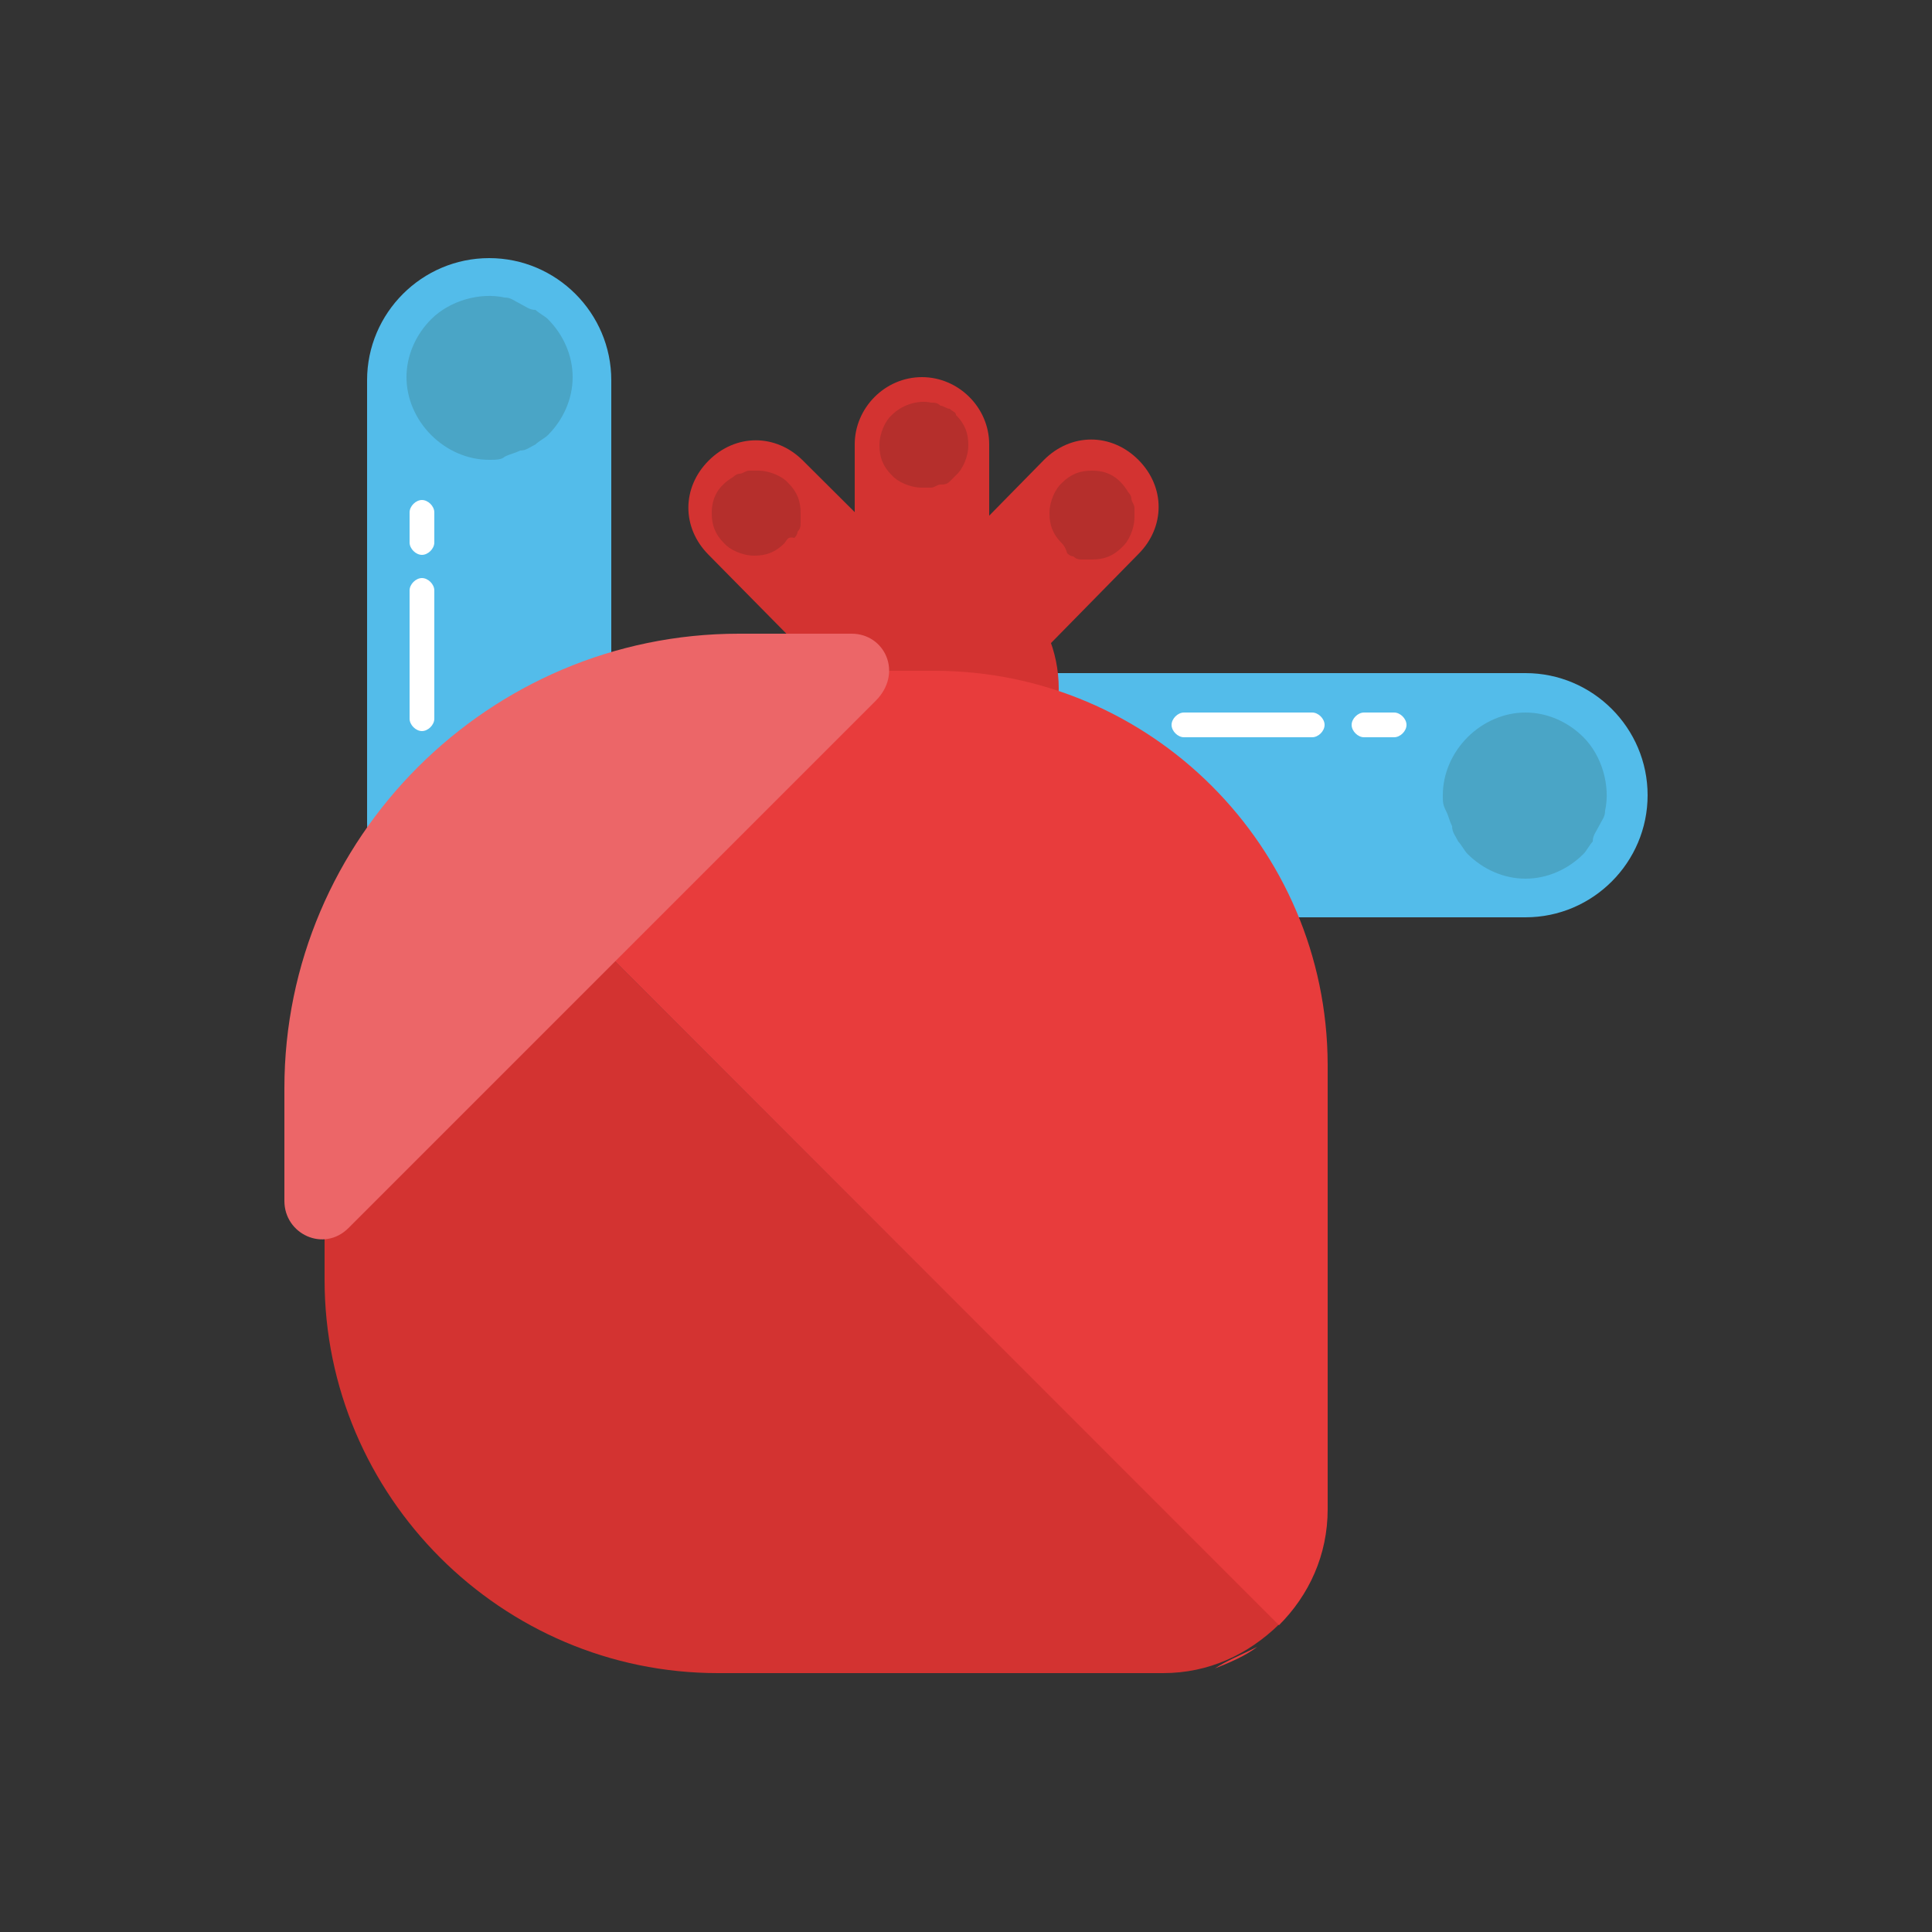 <?xml version="1.0" encoding="utf-8"?>
<!-- Generator: Adobe Illustrator 22.1.0, SVG Export Plug-In . SVG Version: 6.00 Build 0)  -->
<svg version="1.1" id="Layer_2_1_" xmlns="http://www.w3.org/2000/svg" xmlns:xlink="http://www.w3.org/1999/xlink" x="0px" y="0px"
	 viewBox="0 0 250 250" style="enable-background:new 0 0 250 250;" xml:space="preserve">
<rect x="0" y="0" width="250" height="250" fill="#333333" stroke="none"/>
<style type="text/css">
	.st0{fill:#53BCEA;}
	.st1{fill:#4AA5C6;}
	.st2{fill:#FFFFFF;}
	.st3{fill:#D33331;}
	.st4{fill:#B52F2C;}
	.st5{fill:#E83C3C;}
	.st6{fill:#EC6668;}
</style>
<g id="Layer_4_2_">
	<g>
		<path class="st0" d="M63.3,122.3c-8.7,0-15.8-7.1-15.8-15.8V49.2c0-8.7,7.1-15.8,15.8-15.8s15.8,7.1,15.8,15.8v57.2
			C79.4,115.1,72.3,122.3,63.3,122.3z"/>
		<path class="st1" d="M63.3,59.5c-2.8,0-5.5-1.2-7.5-3.2s-3.2-4.7-3.2-7.5c0-2.8,1.2-5.5,3.2-7.5c2.4-2.4,6.3-3.5,9.5-2.8
			c0.8,0,1.2,0.4,2,0.8c0.8,0.4,1.2,0.8,2,0.8c0.4,0.4,1.2,0.8,1.6,1.2c2,2,3.2,4.7,3.2,7.5c0,2.8-1.2,5.5-3.2,7.5
			c-0.4,0.4-1.2,0.8-1.6,1.2c-0.8,0.4-1.2,0.8-2,0.8c-0.8,0.4-1.2,0.4-2,0.8C64.9,59.5,64.1,59.5,63.3,59.5z"/>
		<path class="st2" d="M54.6,94.6L54.6,94.6c-0.8,0-1.6-0.8-1.6-1.6V76.4c0-0.8,0.8-1.6,1.6-1.6l0,0c0.8,0,1.6,0.8,1.6,1.6V93
			C56.2,93.8,55.4,94.6,54.6,94.6z"/>
		<path class="st2" d="M54.6,71.8L54.6,71.8c-0.8,0-1.6-0.8-1.6-1.6v-3.9c0-0.8,0.8-1.6,1.6-1.6l0,0c0.8,0,1.6,0.8,1.6,1.6v3.9
			C56.2,71,55.4,71.8,54.6,71.8z"/>
		<path class="st0" d="M99.2,102.9c0-8.7,7.1-15.8,15.8-15.8h82.4c8.7,0,15.8,7.1,15.8,15.8s-7.1,15.8-15.8,15.8H115
			C106.3,118.8,99.2,111.6,99.2,102.9z"/>
		<path class="st1" d="M186.7,102.9c0-2.8,1.2-5.5,3.2-7.5s4.7-3.2,7.5-3.2s5.5,1.2,7.5,3.2c2.4,2.4,3.5,6.3,2.8,9.5
			c0,0.8-0.4,1.2-0.8,2s-0.8,1.2-0.8,2c-0.4,0.4-0.8,1.2-1.2,1.6c-2,2-4.7,3.2-7.5,3.2s-5.5-1.2-7.5-3.2c-0.4-0.4-0.8-1.2-1.2-1.6
			c-0.4-0.8-0.8-1.2-0.8-2c-0.4-0.8-0.4-1.2-0.8-2C186.7,104.1,186.7,103.8,186.7,102.9z"/>
		<path class="st2" d="M151.6,93.8L151.6,93.8c0-0.8,0.8-1.6,1.6-1.6h16.6c0.8,0,1.6,0.8,1.6,1.6l0,0c0,0.8-0.8,1.6-1.6,1.6h-16.6
			C152.4,95.4,151.6,94.6,151.6,93.8z"/>
		<path class="st2" d="M174.9,93.8L174.9,93.8c0-0.8,0.8-1.6,1.6-1.6h3.9c0.8,0,1.6,0.8,1.6,1.6l0,0c0,0.8-0.8,1.6-1.6,1.6h-3.9
			C175.7,95.4,174.9,94.6,174.9,93.8z"/>
		<path class="st3" d="M119.3,97c-4.7,0-8.7-3.9-8.7-8.7V57.5c0-4.7,3.9-8.7,8.7-8.7c4.7,0,8.7,3.9,8.7,8.7v30.8
			C128,93.1,124,97,119.3,97z"/>
		<path class="st4" d="M119.3,63.1c-1.6,0-3.2-0.8-3.9-1.6c-1.2-1.2-1.6-2.4-1.6-3.9c0-1.6,0.8-3.2,1.6-3.9c1.2-1.2,3.2-2,5.1-1.6
			c0.4,0,0.8,0,1.2,0.4c0.4,0,0.8,0.4,1.2,0.4c0.4,0.4,0.8,0.4,0.8,0.8c1.2,1.2,1.6,2.4,1.6,3.9c0,1.6-0.8,3.2-1.6,3.9
			c-0.4,0.4-0.4,0.4-0.8,0.8s-0.8,0.4-1.2,0.4c-0.4,0-0.8,0.4-1.2,0.4C120.1,63.1,119.7,63.1,119.3,63.1z"/>
		<path class="st3" d="M125.6,93.8c-3.5,3.5-8.7,3.5-12.2,0L91.7,71.8c-3.5-3.5-3.5-8.7,0-12.2s8.7-3.5,12.2,0L126,81.6
			C128.7,85.3,128.7,90.8,125.6,93.8z"/>
		<path class="st4" d="M101.5,70.3c-1.2,1.2-2.4,1.6-3.9,1.6c-1.6,0-3.2-0.8-3.9-1.6c-1.2-1.2-1.6-2.4-1.6-3.9c0-2,0.8-3.5,2.8-4.7
			c0.4-0.4,0.8-0.4,0.8-0.4c0.4,0,0.8-0.4,1.2-0.4c0.4,0,0.8,0,1.2,0c1.6,0,3.2,0.8,3.9,1.6c1.2,1.2,1.6,2.4,1.6,3.9
			c0,0.4,0,0.8,0,1.2s0,0.8-0.4,1.2c0,0.4-0.4,0.8-0.4,0.8C101.9,69.4,101.9,69.8,101.5,70.3z"/>
		<path class="st3" d="M113.4,93.8c-3.5-3.5-3.5-8.7,0-12.2l21.7-22.1c3.5-3.5,8.7-3.5,12.2,0s3.5,8.7,0,12.2l-21.7,22.1
			C122,97.4,116.5,97.4,113.4,93.8z"/>
		<path class="st4" d="M137.4,70.3c-1.2-1.2-1.6-2.4-1.6-3.9c0-1.6,0.8-3.2,1.6-3.9c1.2-1.2,2.4-1.6,3.9-1.6c2,0,3.5,0.8,4.7,2.8
			c0.4,0.4,0.4,0.8,0.4,0.8c0,0.4,0.4,0.8,0.4,1.2s0,0.8,0,1.2c0,1.6-0.8,3.2-1.6,3.9c-1.2,1.2-2.4,1.6-3.9,1.6c-0.4,0-0.8,0-1.2,0
			s-0.8,0-1.2-0.4c-0.4,0-0.8-0.4-0.8-0.4C137.8,70.6,137.4,70.3,137.4,70.3z"/>
		<circle class="st3" cx="119.3" cy="89.1" r="17.7"/>
		<path class="st3" d="M42,138v27.6c0,28,22.9,50.9,50.9,50.9h57.6c5.9,0,11-2.4,15-6.3L57,101.8C47.9,111.3,42,123.8,42,138z"/>
		<g>
			<path class="st5" d="M162.7,213.1c-1.6,1.2-3.5,2-5.5,2.8C158.7,214.9,160.7,214.1,162.7,213.1z"/>
			<path class="st5" d="M120.9,86.8H93.3c-24.8,0-45.4,17.4-50.1,40.6c2-9.9,7.1-18.9,13.8-25.6l108.5,108.5c3.9-3.9,6.3-9.1,6.3-15
				v-57.6C171.7,109.6,148.9,86.8,120.9,86.8z"/>
		</g>
		<path class="st6" d="M110.2,82H95.6c-32.3,0-58.8,26.4-58.8,58.8v14.6c0,4.3,5.1,6.7,8.3,3.5l68.2-68.2
			C116.9,87.1,114.5,82,110.2,82z"/>
	</g>
</g>
</svg>
